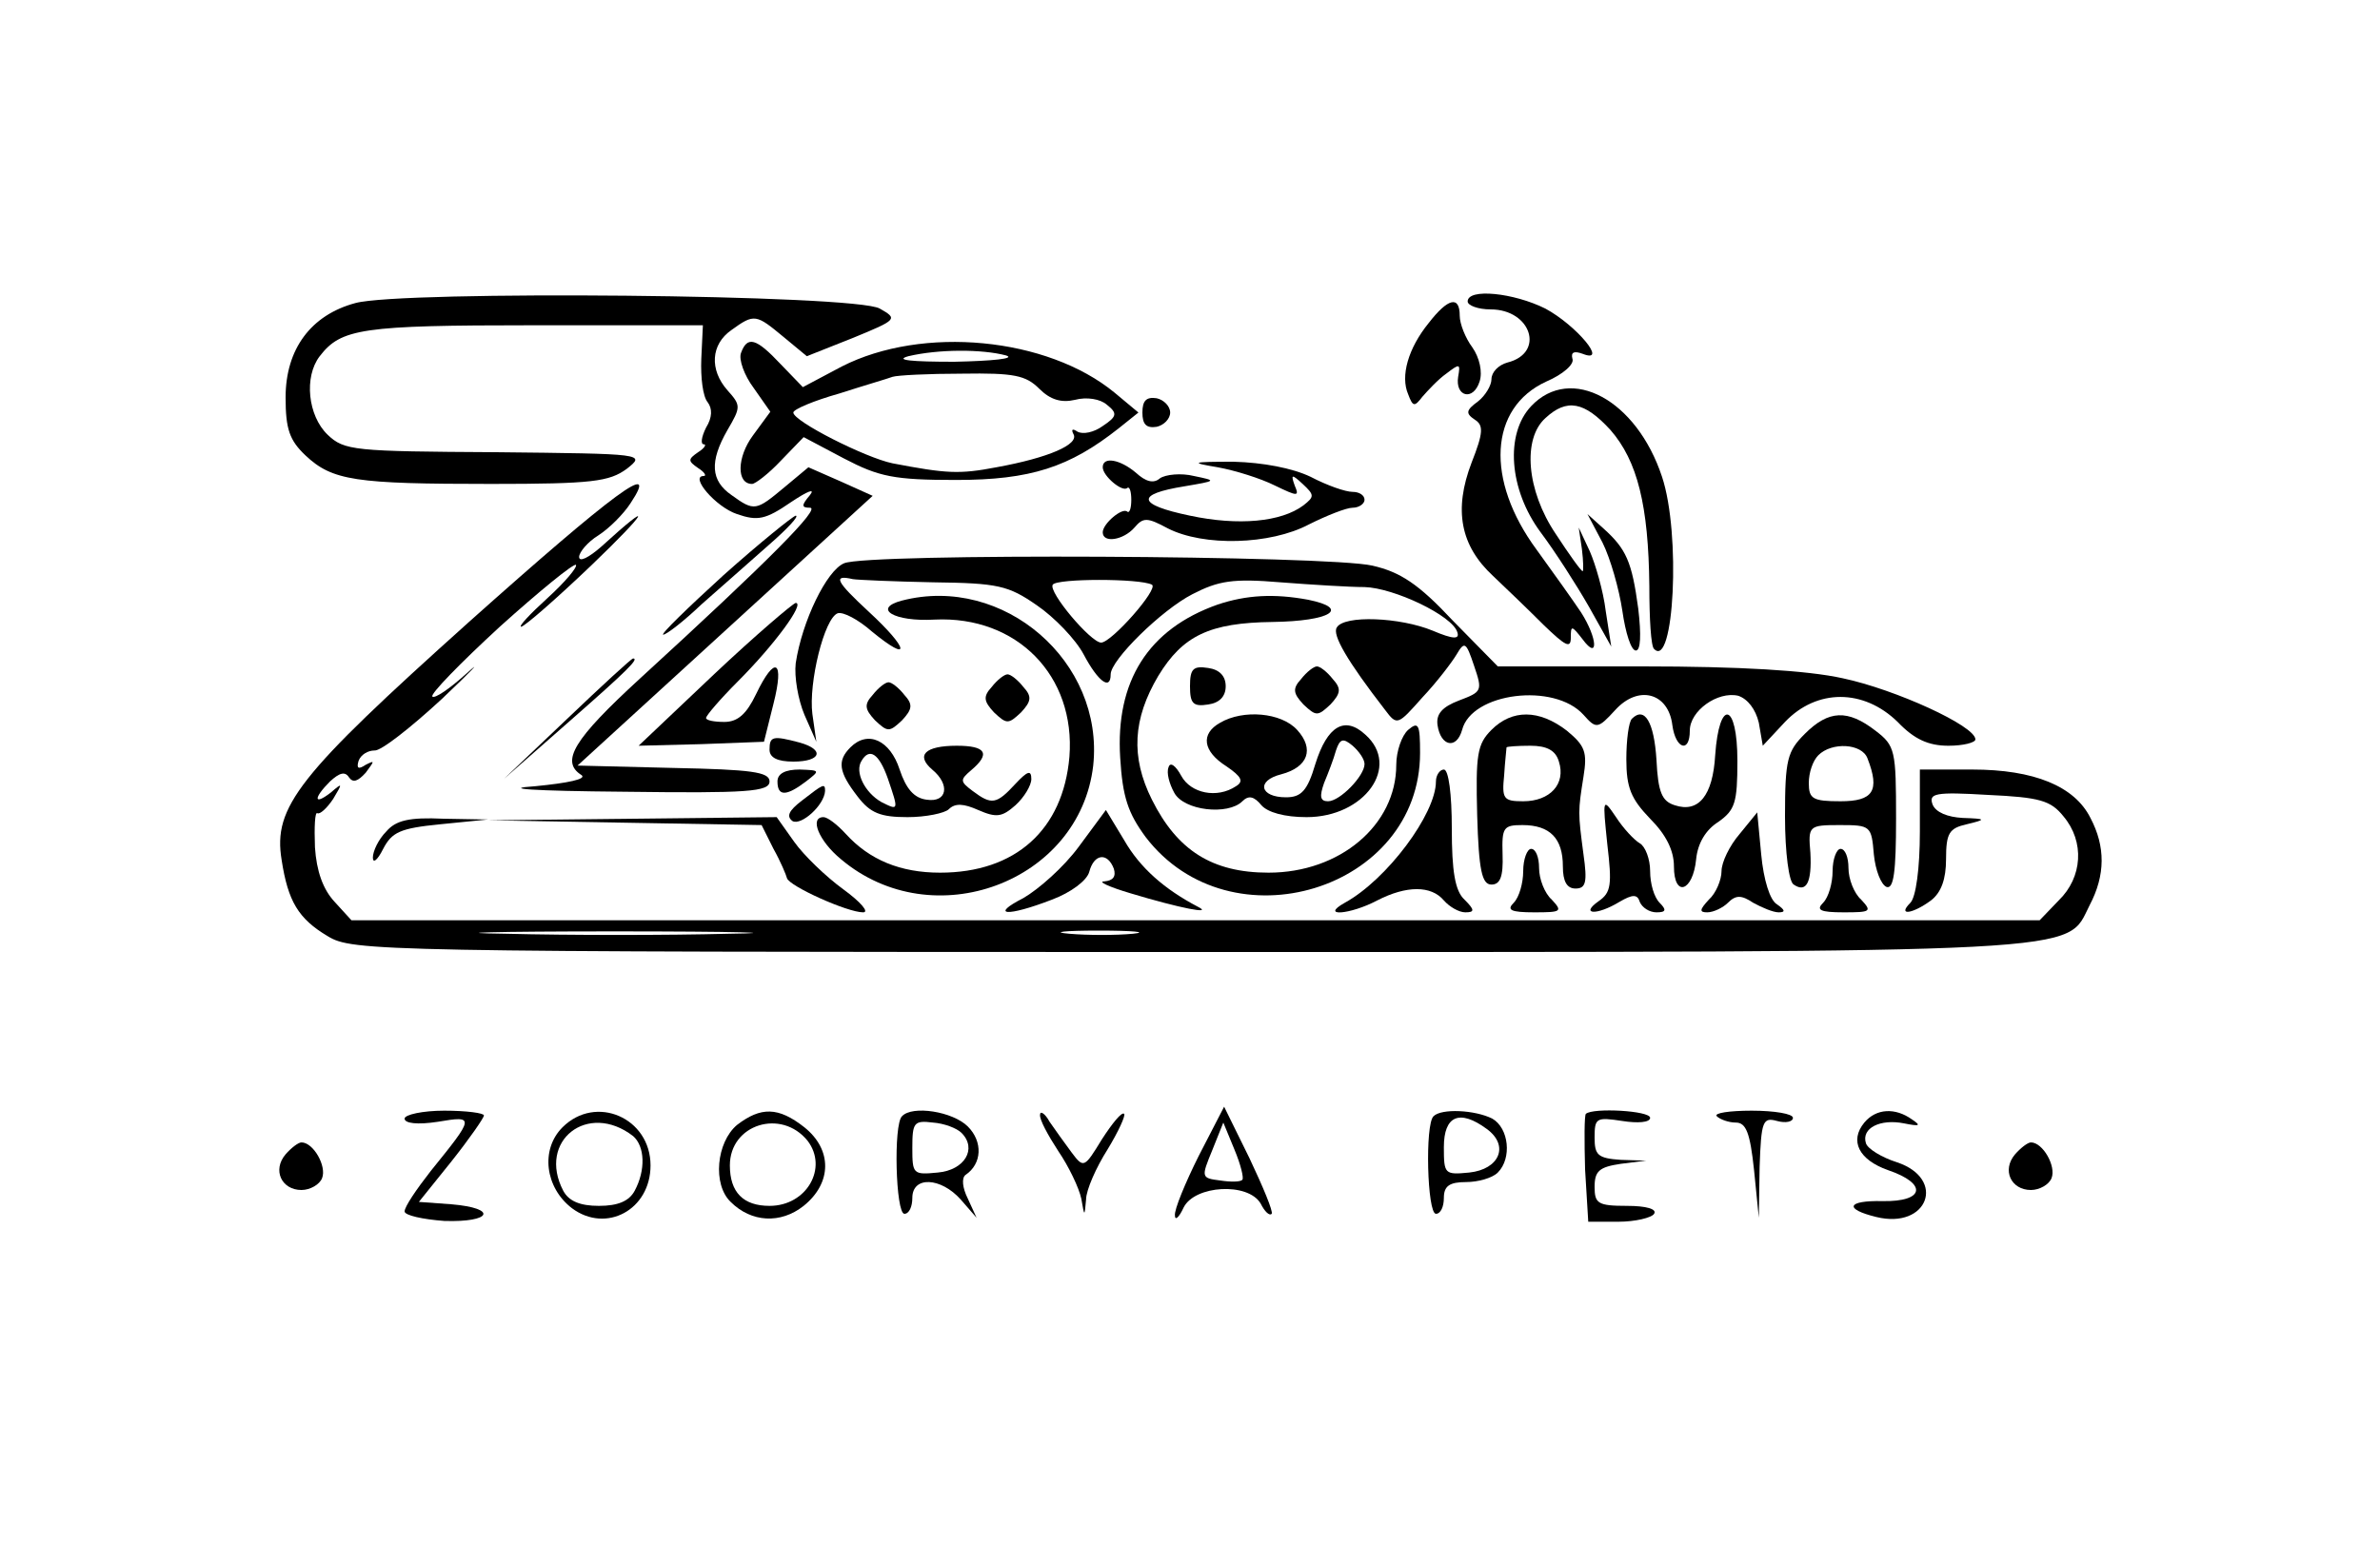 <svg version="1.0" xmlns="http://www.w3.org/2000/svg" width="300pt" height="195pt" viewBox="0 0 300 195" preserveAspectRatio="xMidYMid meet">
<g transform="translate(0,195) scale(0.1,-0.1)"
fill="#000000" stroke="none">
<path d="M448 1568 c-56 -15 -88 -58 -88 -119 0 -40 5 -54 25 -73 34 -32 63
-36 234 -36 128 0 149 3 171 19 24 19 23 19 -165 21 -179 1 -191 2 -212 22
-25 24 -30 73 -10 99 27 35 53 39 269 39 l214 0 -2 -42 c-1 -24 2 -48 8 -55 6
-8 6 -19 -2 -32 -6 -12 -7 -21 -3 -21 4 0 1 -5 -7 -10 -13 -9 -13 -11 0 -20 8
-5 11 -10 7 -10 -18 0 15 -39 42 -48 26 -9 36 -7 68 15 21 14 31 18 24 9 -11
-13 -11 -16 0 -16 14 0 -50 -65 -214 -215 -84 -77 -101 -105 -74 -122 7 -5
-17 -10 -58 -14 -45 -3 -6 -6 113 -7 154 -2 182 0 182 13 0 12 -23 15 -121 17
l-121 3 186 170 186 170 -40 18 -41 18 -30 -25 c-36 -30 -38 -31 -67 -10 -26
18 -28 42 -5 82 17 29 17 31 0 50 -23 26 -21 58 5 76 29 21 31 20 66 -9 l29
-24 58 23 c56 23 57 24 34 37 -30 18 -603 23 -661 7z"/>
<path d="M1850 1570 c0 -5 13 -10 29 -10 51 0 69 -55 21 -67 -11 -3 -20 -12
-20 -21 0 -8 -8 -21 -17 -28 -15 -11 -16 -15 -4 -23 11 -7 11 -16 -4 -54 -23
-60 -14 -105 27 -143 17 -16 46 -44 64 -62 27 -26 34 -30 34 -16 0 16 1 16 15
-2 20 -27 19 1 -2 34 -10 15 -35 50 -56 79 -65 88 -60 179 12 212 21 9 36 22
33 29 -2 8 2 10 13 6 33 -13 -8 36 -47 57 -40 20 -98 26 -98 9z"/>
<path d="M1801 1543 c-26 -32 -36 -67 -26 -90 6 -16 8 -16 18 -3 7 8 20 22 30
29 17 13 18 13 15 -4 -4 -25 19 -31 27 -6 4 12 0 30 -9 43 -9 12 -16 30 -16
40 0 26 -15 22 -39 -9z"/>
<path d="M934 1505 c-3 -8 4 -28 16 -44 l21 -30 -22 -30 c-20 -27 -21 -61 -1
-61 4 0 21 13 36 29 l29 30 51 -27 c44 -23 63 -27 141 -27 94 0 143 16 205 65
l25 20 -30 25 c-85 70 -242 85 -344 33 l-49 -26 -28 29 c-31 33 -42 36 -50 14z
m334 -3 c13 -4 -17 -7 -65 -8 -54 0 -76 2 -58 7 38 9 93 9 123 1z m42 -42 c14
-14 28 -18 45 -14 15 4 32 1 40 -6 14 -11 13 -15 -5 -27 -11 -8 -25 -11 -32
-7 -6 4 -8 3 -5 -3 8 -13 -31 -30 -97 -42 -47 -9 -63 -8 -131 5 -34 7 -125 53
-125 64 0 4 26 15 58 24 31 10 62 19 67 21 6 2 45 4 88 4 65 1 80 -2 97 -19z"/>
<path d="M1930 1438 c-33 -35 -28 -105 12 -159 18 -24 45 -66 61 -94 l28 -50
-7 45 c-3 25 -13 59 -20 75 l-14 30 4 -27 c2 -16 2 -28 1 -28 -2 0 -17 21 -34
47 -37 55 -42 120 -13 146 27 25 49 21 82 -15 34 -39 48 -95 49 -197 0 -40 2
-76 6 -79 25 -26 34 145 10 217 -32 97 -115 142 -165 89z"/>
<path d="M1440 1430 c0 -15 5 -20 18 -18 9 2 17 10 17 18 0 8 -8 16 -17 18
-13 2 -18 -3 -18 -18z"/>
<path d="M1390 1361 c0 -11 25 -32 31 -26 3 2 5 -5 5 -15 0 -10 -2 -17 -5 -15
-6 6 -31 -15 -31 -26 0 -14 26 -10 40 6 11 13 16 13 42 -1 45 -23 129 -21 178
5 22 11 47 21 55 21 8 0 15 5 15 10 0 6 -7 10 -15 10 -9 0 -32 8 -53 19 -23
11 -60 18 -97 19 -53 0 -56 -1 -20 -7 22 -4 54 -14 72 -23 29 -14 31 -14 25 0
-5 14 -4 15 10 2 15 -14 15 -16 1 -27 -28 -21 -82 -26 -143 -13 -67 14 -69 27
-7 37 41 7 41 7 12 13 -16 4 -36 2 -43 -3 -8 -7 -18 -4 -30 7 -20 17 -42 21
-42 7z"/>
<path d="M590 1165 c-214 -192 -246 -232 -235 -299 8 -52 21 -74 58 -96 31
-19 60 -20 1085 -20 1153 0 1105 -2 1136 59 20 38 20 74 1 110 -20 40 -71 61
-149 61 l-66 0 0 -78 c0 -47 -5 -83 -12 -90 -17 -17 3 -14 26 3 13 10 19 27
19 52 0 33 4 39 26 44 25 6 25 7 -5 8 -19 1 -34 7 -38 17 -5 14 3 16 70 12 65
-3 79 -7 95 -27 27 -32 24 -77 -6 -106 l-24 -25 -1064 0 -1064 0 -21 23 c-15
16 -23 39 -25 69 -1 26 0 45 3 43 3 -2 12 6 20 18 12 20 12 21 -3 8 -22 -17
-22 -7 -1 14 12 11 19 13 24 5 5 -7 11 -5 21 6 11 15 12 16 0 10 -9 -6 -12 -5
-9 5 3 8 12 13 20 13 8 -1 46 29 85 65 38 36 52 51 31 32 -21 -19 -40 -32 -43
-29 -3 3 35 42 85 88 50 45 93 80 96 78 2 -3 -14 -22 -36 -42 -22 -20 -37 -36
-33 -36 5 1 44 35 88 77 72 69 81 86 13 24 -16 -14 -28 -20 -28 -13 0 6 11 19
24 27 14 9 32 27 41 41 37 56 -19 15 -205 -151z m328 -392 c-75 -2 -201 -2
-280 0 -79 1 -17 3 137 3 154 0 218 -2 143 -3z m510 0 c-21 -2 -57 -2 -80 0
-24 2 -7 4 37 4 44 0 63 -2 43 -4z"/>
<path d="M912 1225 c-45 -41 -80 -75 -76 -75 4 0 26 17 48 38 23 20 61 54 85
75 23 20 39 37 34 37 -4 -1 -45 -34 -91 -75z"/>
<path d="M2020 1266 c10 -20 21 -59 25 -86 4 -28 11 -50 17 -50 6 0 7 19 3 53
-8 59 -15 75 -44 101 l-20 18 19 -36z"/>
<path d="M1064 1240 c-22 -9 -53 -73 -61 -126 -2 -17 3 -46 11 -65 l15 -34 -5
35 c-5 39 15 121 32 127 7 2 26 -8 43 -23 50 -41 47 -22 -4 25 -41 38 -46 47
-20 41 6 -1 51 -3 101 -4 82 -1 95 -4 131 -29 22 -15 49 -43 59 -62 18 -34 34
-46 34 -25 0 18 64 81 103 101 33 17 51 20 111 15 39 -3 87 -6 106 -6 37 -1
111 -36 117 -57 3 -9 -5 -9 -31 2 -41 17 -112 20 -121 4 -6 -9 13 -42 61 -104
15 -20 16 -19 47 16 18 19 37 44 43 54 10 17 12 16 22 -14 11 -32 10 -33 -19
-44 -21 -8 -29 -17 -27 -31 4 -27 24 -31 31 -6 12 47 116 60 153 19 16 -18 18
-18 40 6 29 32 67 22 72 -19 4 -30 22 -36 22 -7 0 25 35 50 61 44 12 -4 22
-17 26 -34 l5 -29 28 30 c40 42 99 42 142 0 21 -22 39 -30 64 -30 19 0 34 4
34 8 0 17 -101 63 -167 77 -45 10 -131 15 -252 15 l-183 0 -57 58 c-43 46 -66
61 -101 69 -55 13 -637 16 -666 3z m388 -27 c9 -5 -51 -73 -64 -73 -13 0 -67
64 -61 73 5 8 110 8 125 0z"/>
<path d="M1137 1193 c-38 -10 -10 -27 41 -24 104 5 178 -71 170 -173 -8 -92
-68 -146 -163 -146 -50 0 -89 16 -119 49 -11 12 -23 21 -28 21 -18 0 -6 -30
22 -53 116 -98 301 -29 318 118 14 131 -113 241 -241 208z"/>
<path d="M1535 1188 c-88 -31 -129 -97 -123 -193 3 -50 10 -70 32 -100 107
-140 346 -67 346 106 0 36 -2 40 -15 29 -8 -7 -15 -27 -15 -44 0 -76 -71 -136
-161 -136 -71 0 -115 28 -147 92 -27 54 -24 102 8 156 31 51 65 67 144 68 73
1 99 17 45 28 -43 8 -78 6 -114 -6z"/>
<path d="M900 1100 l-95 -90 79 2 79 3 12 48 c14 55 2 62 -22 12 -12 -25 -23
-35 -40 -35 -13 0 -23 2 -23 5 0 3 18 24 40 46 46 46 85 99 73 99 -4 -1 -51
-41 -103 -90z"/>
<path d="M715 1044 l-80 -76 83 73 c73 64 88 79 80 79 -2 0 -39 -34 -83 -76z"/>
<path d="M1500 1085 c0 -22 4 -26 23 -23 14 2 22 10 22 23 0 13 -8 21 -22 23
-19 3 -23 -1 -23 -23z"/>
<path d="M1640 1094 c-11 -12 -10 -18 3 -32 16 -15 18 -15 34 0 13 14 14 20 3
32 -7 9 -16 16 -20 16 -4 0 -13 -7 -20 -16z"/>
<path d="M1250 1084 c-11 -12 -10 -18 3 -32 16 -15 18 -15 34 0 13 14 14 20 3
32 -7 9 -16 16 -20 16 -4 0 -13 -7 -20 -16z"/>
<path d="M1100 1074 c-11 -12 -10 -18 3 -32 16 -15 18 -15 34 0 13 14 14 20 3
32 -7 9 -16 16 -20 16 -4 0 -13 -7 -20 -16z"/>
<path d="M1538 1039 c-25 -14 -22 -36 8 -55 19 -13 22 -19 12 -25 -24 -16 -57
-9 -69 13 -7 13 -14 18 -16 11 -3 -7 1 -21 7 -32 12 -23 68 -29 86 -11 8 8 15
6 24 -5 8 -9 29 -15 57 -15 73 0 119 64 74 104 -26 24 -48 11 -63 -37 -10 -34
-18 -42 -37 -42 -33 0 -38 21 -6 29 34 9 42 32 20 56 -20 22 -68 26 -97 9z
m182 -52 c0 -15 -31 -47 -46 -47 -10 0 -11 6 -5 23 5 12 12 30 15 41 5 15 9
16 21 6 8 -7 15 -17 15 -23z"/>
<path d="M1880 1030 c-18 -18 -20 -31 -18 -108 2 -69 6 -87 18 -87 11 0 15 10
14 38 -1 34 1 37 25 37 35 0 51 -17 51 -52 0 -19 5 -28 16 -28 13 0 15 8 10
43 -7 53 -7 54 0 98 5 31 2 39 -21 58 -35 27 -69 27 -95 1z m85 -40 c9 -28
-11 -50 -45 -50 -25 0 -27 3 -24 33 1 17 3 33 3 35 1 1 14 2 30 2 21 0 32 -6
36 -20z"/>
<path d="M2057 1044 c-4 -4 -7 -27 -7 -51 0 -36 6 -50 30 -75 20 -20 30 -40
30 -60 0 -40 24 -32 28 9 2 20 12 37 28 47 21 15 24 24 24 77 0 74 -23 79 -28
7 -3 -51 -21 -73 -51 -63 -16 5 -21 16 -23 57 -3 48 -15 68 -31 52z"/>
<path d="M2275 1025 c-22 -22 -25 -32 -25 -104 0 -46 5 -83 11 -86 16 -11 23
3 21 40 -3 34 -2 35 37 35 39 0 40 -1 43 -37 2 -20 9 -38 16 -41 9 -3 12 19
12 86 0 86 -1 92 -26 111 -35 27 -59 26 -89 -4z m79 -31 c16 -41 7 -54 -34
-54 -35 0 -40 3 -40 23 0 13 5 28 12 35 17 17 55 15 62 -4z"/>
<path d="M970 1005 c0 -10 10 -15 30 -15 35 0 40 15 8 24 -34 9 -38 8 -38 -9z"/>
<path d="M1072 1008 c-17 -17 -15 -31 9 -62 16 -21 29 -26 63 -26 23 0 47 5
52 10 8 8 19 7 37 -1 23 -10 30 -9 47 6 11 10 20 25 20 33 0 12 -5 10 -20 -6
-24 -26 -30 -27 -54 -9 -16 12 -16 14 -2 26 25 21 19 31 -18 31 -40 0 -52 -12
-31 -30 23 -19 19 -42 -7 -38 -16 2 -26 14 -34 38 -12 37 -40 50 -62 28z m47
-39 c14 -41 14 -41 -8 -30 -21 12 -34 38 -25 52 10 17 22 9 33 -22z"/>
<path d="M980 965 c0 -19 11 -19 36 0 18 14 18 14 -8 15 -18 0 -28 -5 -28 -15z"/>
<path d="M1810 965 c0 -41 -62 -124 -115 -153 -32 -18 7 -15 41 3 37 19 68 19
84 0 7 -8 19 -15 27 -15 12 0 12 3 -1 16 -12 11 -16 36 -16 90 0 43 -4 74 -10
74 -5 0 -10 -7 -10 -15z"/>
<path d="M1011 941 c-17 -13 -20 -20 -12 -26 11 -6 40 20 41 38 0 10 -2 9 -29
-12z"/>
<path d="M2026 886 c6 -51 5 -61 -11 -72 -24 -17 -2 -18 26 -1 17 10 23 10 26
0 3 -7 12 -13 21 -13 12 0 13 3 4 12 -7 7 -12 24 -12 40 0 15 -6 31 -13 35 -7
4 -21 19 -30 33 -17 25 -17 24 -11 -34z"/>
<path d="M1360 883 c-19 -26 -51 -54 -70 -65 -43 -22 -21 -24 36 -2 24 9 44
24 47 35 6 23 23 25 31 4 3 -10 -1 -15 -12 -16 -9 0 6 -7 33 -15 63 -19 105
-27 85 -17 -42 22 -73 49 -93 84 l-23 38 -34 -46z"/>
<path d="M2193 899 c-13 -15 -23 -36 -23 -47 0 -11 -7 -28 -16 -36 -12 -13
-12 -16 -2 -16 8 0 20 6 26 12 10 10 17 10 32 0 11 -6 25 -12 32 -12 9 0 8 3
-2 10 -9 5 -17 31 -20 63 l-5 53 -22 -27z"/>
<path d="M487 902 c-10 -10 -17 -25 -17 -33 0 -8 6 -3 13 11 11 21 21 26 72
31 l60 6 -56 1 c-43 2 -60 -2 -72 -16z"/>
<path d="M787 913 l173 -3 15 -30 c9 -16 16 -33 17 -37 3 -10 76 -43 96 -43 8
0 -3 13 -25 29 -22 16 -50 43 -62 60 l-22 31 -182 -2 -182 -2 172 -3z"/>
<path d="M1920 852 c0 -15 -5 -33 -12 -40 -9 -9 -4 -12 26 -12 34 0 36 1 22
16 -9 8 -16 26 -16 40 0 13 -4 24 -10 24 -5 0 -10 -13 -10 -28z"/>
<path d="M2310 852 c0 -15 -5 -33 -12 -40 -9 -9 -4 -12 26 -12 34 0 36 1 22
16 -9 8 -16 26 -16 40 0 13 -4 24 -10 24 -5 0 -10 -13 -10 -28z"/>
<path d="M510 540 c0 -6 16 -8 42 -4 47 8 46 6 -9 -62 -18 -23 -33 -45 -33
-51 0 -5 23 -10 50 -12 60 -2 68 16 9 21 l-41 3 41 51 c23 29 41 55 41 58 0 3
-22 6 -50 6 -27 0 -50 -5 -50 -10z"/>
<path d="M709 529 c-28 -28 -22 -76 12 -102 43 -32 99 -2 99 54 0 60 -69 90
-111 48z m89 -11 c15 -13 16 -43 2 -69 -7 -13 -21 -19 -45 -19 -24 0 -38 6
-45 19 -33 63 31 113 88 69z"/>
<path d="M929 532 c-26 -22 -31 -75 -8 -97 26 -26 63 -28 92 -5 36 29 36 71 1
99 -33 26 -55 26 -85 3z m89 -20 c26 -34 -1 -82 -48 -82 -33 0 -50 17 -50 51
0 52 65 72 98 31z"/>
<path d="M1137 543 c-11 -10 -8 -123 3 -123 6 0 10 9 10 20 0 28 36 26 61 -2
l20 -23 -11 24 c-7 14 -8 26 -3 30 21 14 22 42 3 61 -19 19 -70 27 -83 13z
m75 -21 c20 -20 4 -47 -30 -50 -31 -3 -32 -2 -32 31 0 32 2 35 26 32 14 -1 30
-7 36 -13z"/>
<path d="M1311 545 c-1 -6 10 -26 23 -46 13 -19 26 -46 29 -60 4 -23 4 -23 6
-1 0 12 13 41 27 63 14 23 23 43 21 45 -3 3 -15 -12 -28 -32 -22 -36 -23 -37
-38 -17 -9 12 -21 29 -28 39 -6 11 -12 14 -12 9z"/>
<path d="M1511 493 c-17 -34 -31 -68 -30 -75 0 -7 5 -3 11 10 14 28 81 32 97
5 5 -10 11 -16 14 -13 2 3 -11 34 -28 70 l-32 65 -32 -62z m55 -30 c-2 -3 -15
-3 -28 -1 -24 3 -24 4 -10 38 l14 35 14 -34 c8 -19 12 -36 10 -38z"/>
<path d="M1807 543 c-11 -10 -8 -123 3 -123 6 0 10 9 10 20 0 15 7 20 28 20
15 0 33 5 40 12 18 18 14 56 -7 68 -22 11 -64 13 -74 3z m67 -16 c29 -21 16
-51 -22 -55 -31 -3 -32 -2 -32 32 0 40 20 48 54 23z"/>
<path d="M1999 546 c-2 -2 -2 -34 -1 -70 l4 -66 38 0 c21 0 42 5 45 10 4 6
-10 10 -34 10 -37 0 -41 3 -41 24 0 20 6 25 33 29 l32 4 -32 1 c-29 2 -33 6
-33 28 0 25 2 26 35 21 19 -3 35 -2 35 4 0 9 -72 13 -81 5z"/>
<path d="M2164 543 c4 -4 15 -8 24 -8 13 0 18 -13 23 -60 l6 -60 1 64 c2 58 4
63 22 58 11 -3 20 -1 20 4 0 5 -23 9 -52 9 -28 0 -48 -3 -44 -7z"/>
<path d="M2350 535 c-19 -23 -7 -47 30 -60 50 -17 46 -40 -7 -39 -45 1 -49
-10 -8 -20 65 -16 89 48 26 69 -19 6 -37 17 -39 24 -6 19 18 31 48 25 20 -4
22 -3 10 5 -21 15 -45 14 -60 -4z"/>
<path d="M360 495 c-17 -20 -5 -45 20 -45 11 0 23 7 26 15 6 15 -11 45 -26 45
-4 0 -13 -7 -20 -15z"/>
<path d="M2540 495 c-17 -20 -5 -45 20 -45 11 0 23 7 26 15 6 15 -11 45 -26
45 -4 0 -13 -7 -20 -15z"/>
</g>
</svg>
